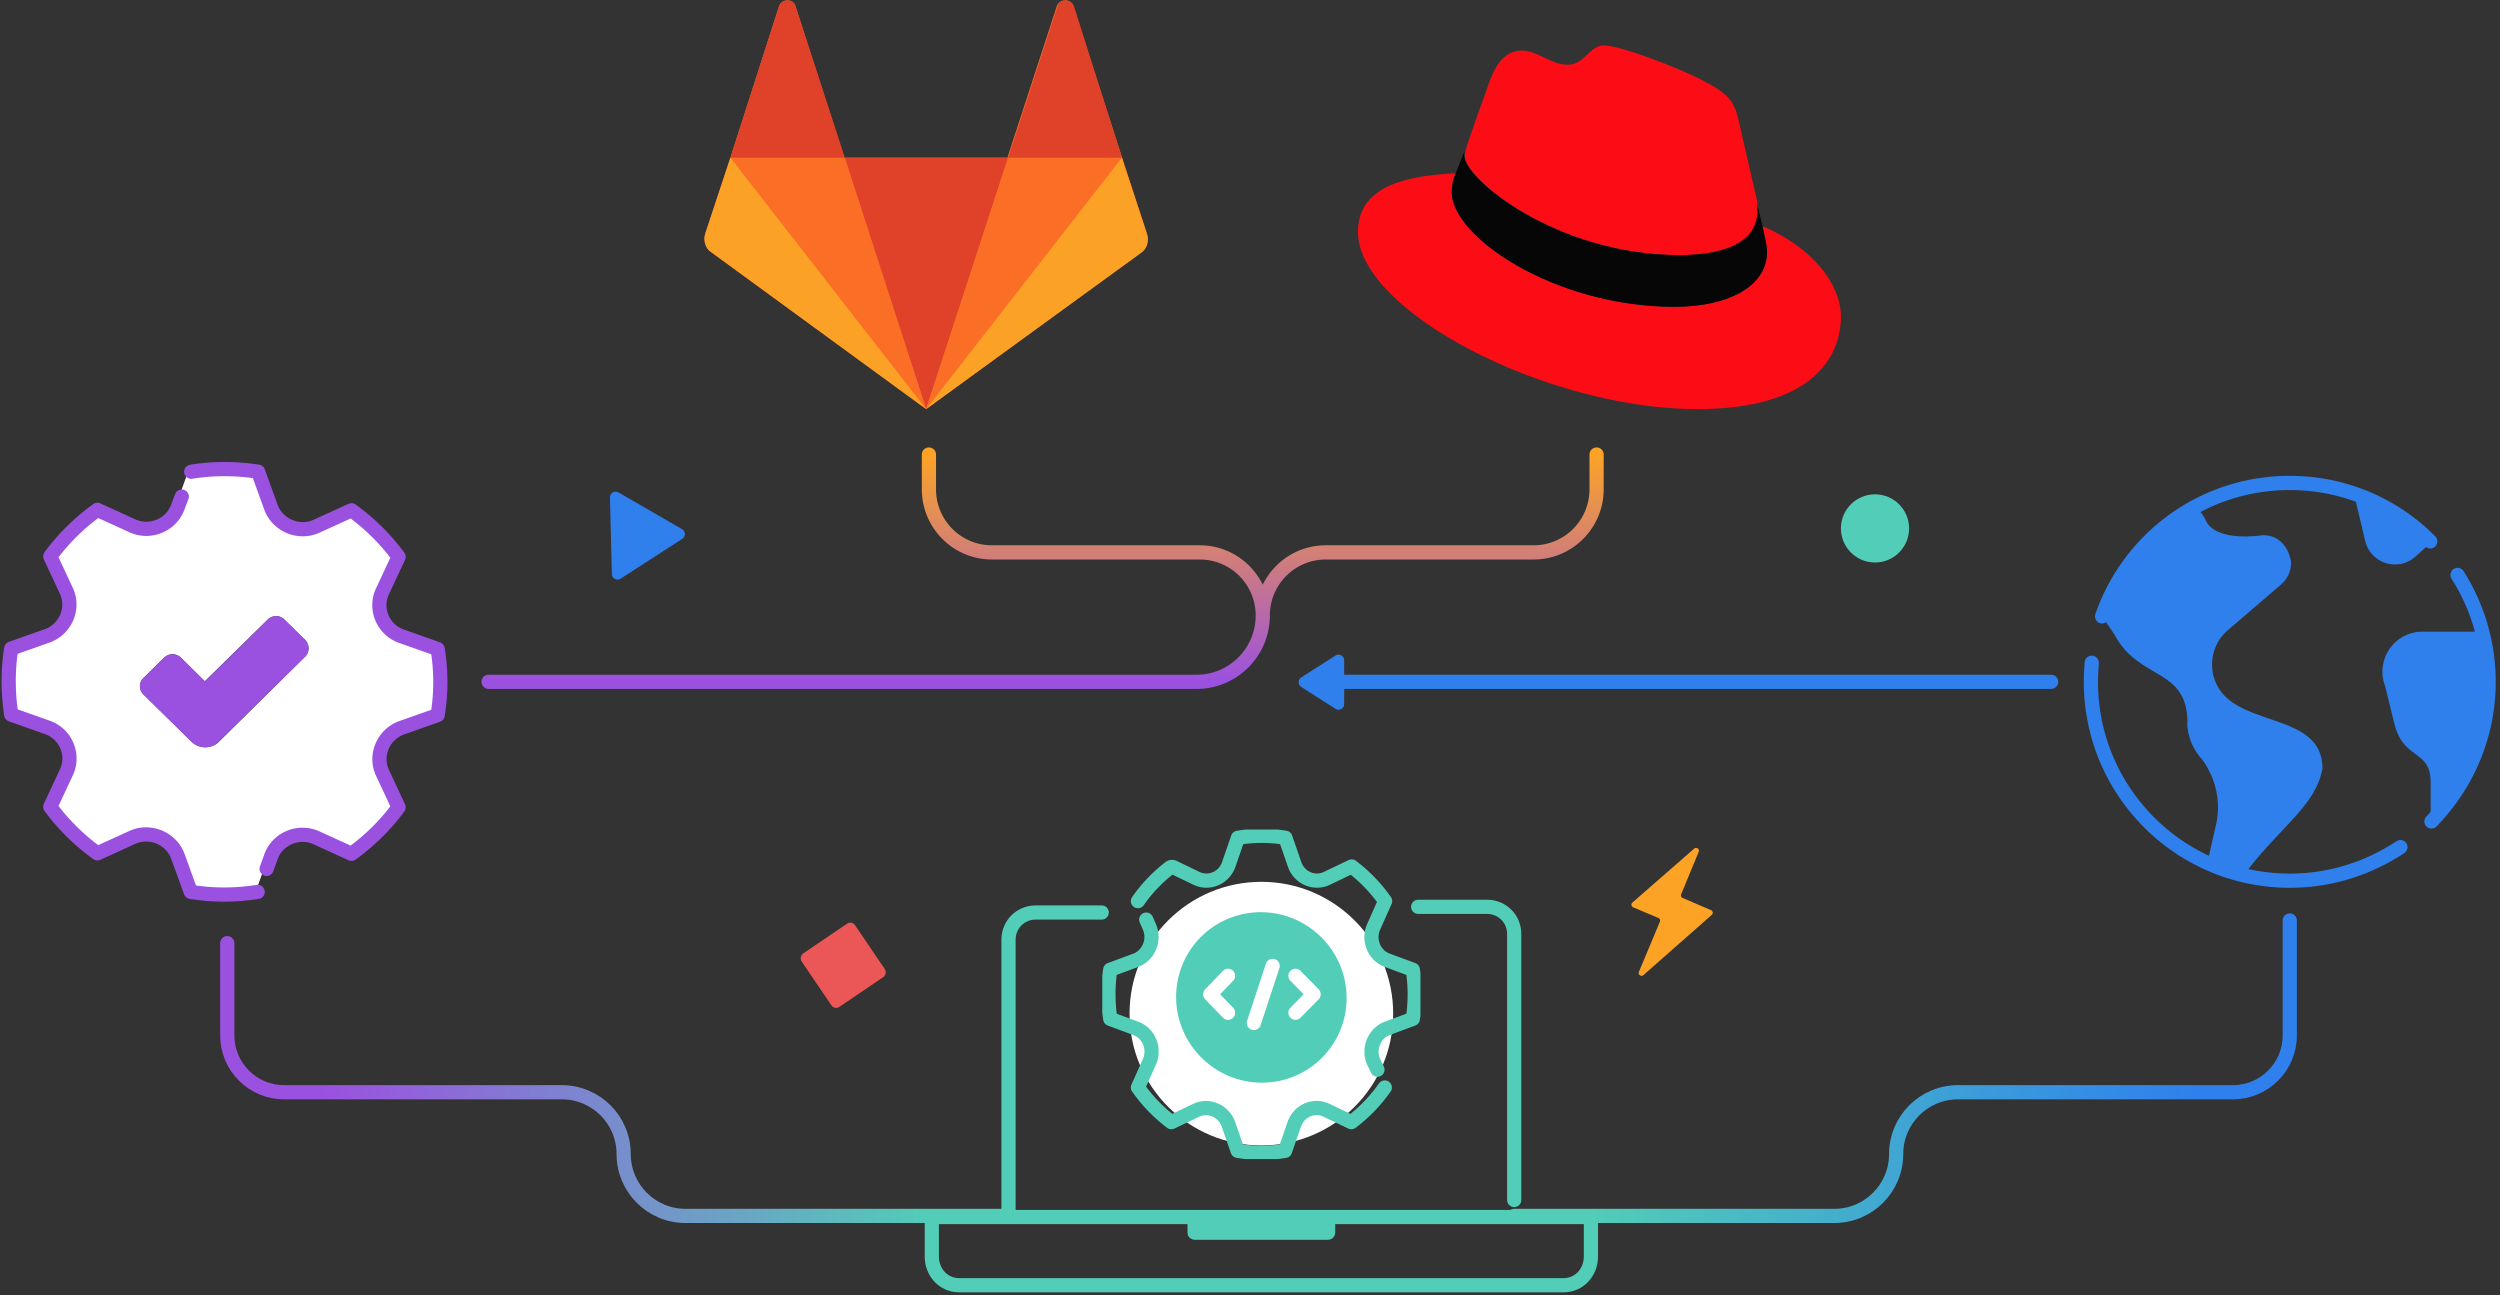 <svg xmlns="http://www.w3.org/2000/svg" fill="none" viewBox="0 0 440 228"><rect x="0" y="0" width="440" height="228" fill="#333333" stroke="none"/><path stroke="url(#a)" stroke-linecap="round" stroke-linejoin="round" stroke-width="2.5" d="M177.5 214h-56.854c-6.011 0-10.884-4.873-10.884-10.884v0c0-6.011-4.873-10.883-10.884-10.883H50c-5.523 0-10-4.478-10-10V166"/><path fill="#fff" d="M222 201.6c12.813 0 23.2-10.387 23.2-23.2 0-12.813-10.387-23.2-23.2-23.2-12.813 0-23.2 10.387-23.2 23.2 0 12.813 10.387 23.2 23.2 23.2Z"/><path stroke="#52CDB7" stroke-linecap="round" stroke-linejoin="round" stroke-miterlimit="10" stroke-width="2.5" d="M177.5 214.2v-48.8c0-2.7 2.1-4.8 4.8-4.8h11.6M266.5 211.2v-46.8c0-2.7-2.1-4.8-4.8-4.8h-12.1M168.8 226.2c-2.7 0-4.8-2.211-4.8-5.053V214.2h116v6.947c0 2.842-2.1 5.053-4.8 5.053H168.8Z"/><path fill="#52CDB7" d="M210.3 218.2c-.731 0-1.3-.553-1.3-1.263V215.2h26v1.737c0 .71-.569 1.263-1.3 1.263h-23.4Z"/><path stroke="url(#b)" stroke-linecap="round" stroke-linejoin="round" stroke-width="2.5" d="M266.5 214h56.339c6.011 0 10.883-4.873 10.883-10.884v0c0-6.011 4.873-10.883 10.884-10.883H393c5.523 0 10-4.478 10-10V162"/><path fill="#2F80ED" d="m388.489 151.865 1.532-6.709c1.604-7.073-2.844-12.031-2.844-11.958-2.406-2.917-2.26-6.198-2.188-6.125-.072-9.625-8.604-7.292-12.833-15.386l-2.187-3.208c4.229-13.344 16.406-19.25 16.406-19.25 1.312 1.021 1.896 2.406 1.823 2.334 1.823 4.01 10.135 2.624 10.062 2.624 4.667 0 5.105 5.323 4.959 4.959 0 1.458-.657 2.771-1.75 3.719l-9.334 8.02c-4.01 3.428-2.552 8.24-2.552 8.094 2.406 9.552 19.177 5.688 19.177 16.261-1.239 6.781-7.583 10.281-13.927 18.885l-6.344-2.26ZM427.938 95.427l-2.844 2.552c-2.99 2.698-7.875 1.24-8.823-2.77l-1.969-8.313s9.115 3.208 13.636 8.531ZM427.792 144.573v-6.927c0-5.688-4.594-3.865-6.271-9.844 0 .073-1.75-7.073-1.75-7.073-1.75-4.594 1.604-9.552 6.562-9.552h10.282s5.395 18.958-8.823 33.396Z"/><path stroke="#2F80ED" stroke-linecap="round" stroke-linejoin="round" stroke-miterlimit="10" stroke-width="2.5" d="M369.969 108.479C374.708 94.771 387.687 85 403 85c9.698 0 18.448 3.938 24.719 10.281M422.469 149.094C416.854 152.813 410.219 155 403 155c-19.323 0-35-15.677-35-35 0-1.094.073-2.26.146-3.354M432.531 101.188A35.09 35.09 0 0 1 438 120c0 9.552-3.865 18.229-10.062 24.573"/><g clip-path="url(#c)"><path fill="#FA6E26" d="m201.87 41.106-4.42-13.484-8.58-26.575c-.39-1.309-2.34-1.309-2.86 0l-8.71 26.706h-28.73l-8.58-26.706c-.39-1.309-2.34-1.309-2.86 0l-8.58 26.706-4.42 13.353c-.39 1.178 0 2.618 1.04 3.272L163 72l37.7-27.49c1.17-.786 1.56-2.095 1.17-3.404Z"/><path fill="#E04229" d="M148.7 27.753 163 72l14.43-44.247H148.7Z"/><path fill="#FA6E26" d="M128.55 27.753 163 72l-14.43-44.247h-20.02Z"/><path fill="#FAA126" d="m128.55 27.753-4.42 13.352c-.39 1.179 0 2.619 1.04 3.273L163 72l-34.45-44.247Z"/><path fill="#E04229" d="M128.55 27.754h20.15l-8.71-26.706c-.39-1.309-2.34-1.309-2.86 0l-8.58 26.706Z"/><path fill="#FA6E26" d="M177.43 27.753 163 72l34.45-44.247h-20.02Z"/><path fill="#FAA126" d="m197.45 27.753 4.42 13.483c.39 1.179 0 2.619-1.04 3.273L163 72l34.45-44.247Z"/><path fill="#E04229" d="M197.45 27.754h-20.02l8.71-26.706c.39-1.309 2.34-1.309 2.86 0l8.45 26.706Z"/></g><path stroke="url(#d)" stroke-linecap="round" stroke-width="2.5" d="M236 120h125"/><path fill="#2F80ED" d="M235.037 115.381a1 1 0 0 1 1.538.843v7.68a1 1 0 0 1-1.538.843l-6.013-3.84a1.001 1.001 0 0 1 0-1.686l6.013-3.84Z"/><path fill="#fff" d="m76.472 114.228-6.399-2.262c-3.16-1.17-4.74-4.836-3.318-7.878l2.844-6.084a37.322 37.322 0 0 0-8.295-8.19l-6.162 2.808c-3.081 1.404-6.794-.078-7.979-3.276l-2.291-6.318a37.24 37.24 0 0 0-11.771 0l-2.291 6.318c-1.185 3.12-4.898 4.68-7.979 3.276l-6.162-2.808a37.322 37.322 0 0 0-8.295 8.19l2.844 6.084c1.422 3.042-.079 6.708-3.318 7.878l-6.32 2.262c-.632 3.978-.553 7.878 0 11.622l6.399 2.262c3.239 1.17 4.74 4.836 3.318 7.878l-2.844 6.084a37.322 37.322 0 0 0 8.295 8.19l6.162-2.808c3.081-1.404 6.794.078 7.979 3.276l2.291 6.318c3.95.624 7.9.624 11.771 0l2.291-6.318c1.185-3.12 4.898-4.68 7.979-3.276l6.162 2.808a37.322 37.322 0 0 0 8.295-8.19l-2.844-6.084c-1.422-3.042.079-6.708 3.318-7.878l6.399-2.262c.553-3.9.553-7.8-.079-11.622Zm-22.752 1.326L38.552 130.53a3.416 3.416 0 0 1-4.819 0l-8.453-8.268c-.869-.858-.869-2.184 0-2.964l3.555-3.51c.869-.858 2.212-.858 3.002 0l4.187 4.134 11.06-10.842c.869-.858 2.212-.858 3.002 0l3.555 3.51c.869.858.869 2.184.079 2.964Z"/><path stroke="#9B51E0" stroke-linecap="round" stroke-linejoin="round" stroke-miterlimit="10" stroke-width="2.5" d="M33.654 83.028a37.24 37.24 0 0 1 11.771 0l2.291 6.318c1.185 3.12 4.898 4.68 7.98 3.276l6.161-2.808a37.322 37.322 0 0 1 8.295 8.19l-2.844 6.084c-1.422 3.042.08 6.708 3.318 7.878l6.4 2.262a35.856 35.856 0 0 1 0 11.622l-6.4 2.262c-3.16 1.17-4.74 4.836-3.318 7.878l2.844 6.084a37.322 37.322 0 0 1-8.295 8.19l-6.162-2.808c-3.08-1.404-6.794.078-7.979 3.276l-.79 2.184M45.346 156.972a37.24 37.24 0 0 1-11.771 0l-2.291-6.318c-1.185-3.12-4.898-4.68-7.979-3.276l-6.162 2.808a37.322 37.322 0 0 1-8.295-8.19l2.844-6.084c1.422-3.042-.079-6.708-3.318-7.878l-6.399-2.262c-.553-3.744-.632-7.644 0-11.622l6.399-2.262c3.16-1.17 4.74-4.836 3.318-7.878l-2.844-6.084a37.322 37.322 0 0 1 8.295-8.19l6.162 2.808c3.081 1.404 6.794-.078 7.979-3.276l.711-1.872"/><path fill="#9B51E0" d="m53.72 112.59-3.634-3.51c-.869-.858-2.212-.858-3.002 0l-10.981 10.842-4.187-4.134c-.869-.858-2.212-.858-3.002 0l-3.634 3.51c-.869.858-.869 2.184 0 2.964l8.374 8.268a3.416 3.416 0 0 0 4.819 0l15.247-14.976c.79-.78.79-2.106 0-2.964Z"/><path fill="url(#e)" d="M86 118.75a1.25 1.25 0 0 0 0 2.5v-2.5ZM164.741 80a1.25 1.25 0 1 0-2.5 0h2.5Zm117.509 0a1.25 1.25 0 0 0-2.5 0h2.5Zm-12.336 17.222v1.25-1.25Zm-36.583 0v-1.25 1.25ZM86 121.25h124.606v-2.5H86v2.5ZM162.241 80v6.111h2.5V80h-2.5Zm12.336 18.472h36.583v-2.5h-36.583v2.5Zm36.583 0c5.429 0 9.836 4.412 9.836 9.861h2.5c0-6.824-5.52-12.36-12.336-12.36v2.5Zm-48.919-12.36c0 6.823 5.521 12.36 12.336 12.36v-2.5c-5.429 0-9.836-4.412-9.836-9.86h-2.5Zm48.365 35.138c7.121 0 12.89-5.786 12.89-12.917h-2.5c0 5.756-4.655 10.417-10.39 10.417v2.5ZM279.75 80v6.111h2.5V80h-2.5Zm-9.836 15.972h-36.583v2.5h36.583v-2.5Zm-36.583 0c-6.815 0-12.335 5.537-12.335 12.361h2.5c0-5.449 4.406-9.86 9.835-9.86v-2.5Zm46.419-9.86c0 5.448-4.406 9.86-9.836 9.86v2.5c6.816 0 12.336-5.537 12.336-12.36h-2.5Z"/><g clip-path="url(#f)"><path stroke="#52CDB7" stroke-linecap="round" stroke-linejoin="round" stroke-miterlimit="10" stroke-width="2.5" d="M243.722 191.401a27.156 27.156 0 0 1-5.886 6.097l-4.373-2.091c-2.186-1.045-4.82.058-5.661 2.439l-1.626 4.703a25.23 25.23 0 0 1-8.352 0l-1.626-4.703c-.841-2.322-3.475-3.484-5.662-2.439l-4.372 2.091a27.156 27.156 0 0 1-5.886-6.097l2.018-4.528c1.009-2.264-.056-4.993-2.354-5.864l-4.541-1.684c-.392-2.786-.448-5.689 0-8.65l4.541-1.684c2.242-.871 3.363-3.6 2.354-5.864l-.56-1.277M200.278 158.599a26.563 26.563 0 0 1 5.662-5.922c.168-.116.336-.116.56-.058l4.093 1.974c2.186 1.045 4.82-.058 5.661-2.439l1.626-4.703a25.23 25.23 0 0 1 8.352 0l1.626 4.703c.841 2.381 3.475 3.484 5.661 2.439l4.373-2.091a27.156 27.156 0 0 1 5.886 6.097l-2.018 4.528c-1.009 2.264.056 4.993 2.354 5.864l4.541 1.684a28.003 28.003 0 0 1 0 8.65l-4.541 1.684c-2.242.871-3.363 3.6-2.354 5.864l.672 1.393"/><path fill="#52CDB7" d="M237.001 175.652c0-8.285-6.716-15.047-15-15.104a14.877 14.877 0 0 0-15 14.897c0 8.284 6.716 15.046 15 15.103 8.284.057 15-6.612 15-14.896Z"/><path stroke="#fff" stroke-linecap="round" stroke-linejoin="round" stroke-miterlimit="10" stroke-width="2.5" d="M216.139 178.244 213 174.993l3.139-3.251M228 171.742l3.195 3.251-3.195 3.251M223.987 170l-3.307 10.044"/></g><path fill="#2F80ED" d="M120.035 93.128a1 1 0 0 1 .043 1.705l-10.847 7.012a1 1 0 0 1-1.543-.815l-.335-13.475a1 1 0 0 1 1.5-.89l11.182 6.463Z"/><rect width="11.36" height="11.36" x="149.919" y="162" fill="#EB5757" rx="1" transform="rotate(55.855 149.919 162)"/><circle cx="330" cy="93" r="6" fill="#52CDB7"/><path fill="#FCA326" d="M298.971 149.923c.202-.489-.393-.916-.791-.568l-10.878 9.494a.5.5 0 0 0 .134.838l4.438 1.875a.5.5 0 0 1 .267.653l-3.694 8.835c-.205.489.394.919.792.568l12.031-10.6a.5.5 0 0 0-.134-.835l-4.99-2.144a.5.5 0 0 1-.264-.65l3.089-7.466Z"/><path fill="#FC0D16" d="M295.7 44.9c5.6 0 13.7-1.2 13.7-7.8 0-.5 0-1-.1-1.5L306 21.2c-.8-3.2-1.4-4.6-7-7.4-4.5-2.2-13.9-5.8-16.7-5.8-2.6 0-3.4 3.4-6.4 3.4-3 0-5.2-2.5-8-2.5-2.7 0-4.4 1.8-5.8 5.6 0 0-3.8 10.5-4.2 12.1-.1.3-.1.6-.1.9 0 3.9 16.2 17.4 37.9 17.4Zm14.5-5.1c.8 3.6.8 4 .8 4.5 0 6.2-7 9.7-16.3 9.7-20.9 0-39.2-12.2-39.2-20.2 0-1.2.3-2.4.7-3.3-7.5.4-17.2 1.7-17.2 10.3 0 14 33.3 31.2 59.7 31.2 20.2 0 25.3-9.1 25.3-16.3 0-5.6-4.9-12.1-13.8-15.9Z"/><path fill="#070606" d="M310.2 39.8c.8 3.6.8 4 .8 4.5 0 6.2-7 9.7-16.3 9.7-20.9 0-39.2-12.2-39.2-20.2 0-1.2.3-2.4.7-3.3l1.6-4c-.1.3-.1.6-.1.9 0 4.1 16.2 17.5 37.9 17.5 5.6 0 13.7-1.2 13.7-7.8 0-.5 0-1-.1-1.5l1 4.2Z"/><defs><linearGradient id="a" x1="164" x2="56.716" y1="202.837" y2="202.837" gradientUnits="userSpaceOnUse"><stop stop-color="#52CDB7"/><stop offset="1" stop-color="#9B51E0"/></linearGradient><linearGradient id="b" x1="280" x2="386.4" y1="202.837" y2="202.837" gradientUnits="userSpaceOnUse"><stop stop-color="#52CDB7"/><stop offset="1" stop-color="#2F80ED"/></linearGradient><linearGradient id="d" x1="355" x2="229.912" y1="120" y2="120" gradientUnits="userSpaceOnUse"><stop stop-color="#2F80ED"/><stop offset="1" stop-color="#2F80ED"/></linearGradient><linearGradient id="e" x1="222.246" x2="222.246" y1="120" y2="80" gradientUnits="userSpaceOnUse"><stop stop-color="#9B51E0"/><stop offset="1" stop-color="#FCA326"/></linearGradient><clipPath id="c"><path fill="#fff" d="M124 0h78v72h-78z"/></clipPath><clipPath id="f"><path fill="#fff" d="M194 146h56v58h-56z"/></clipPath></defs></svg>